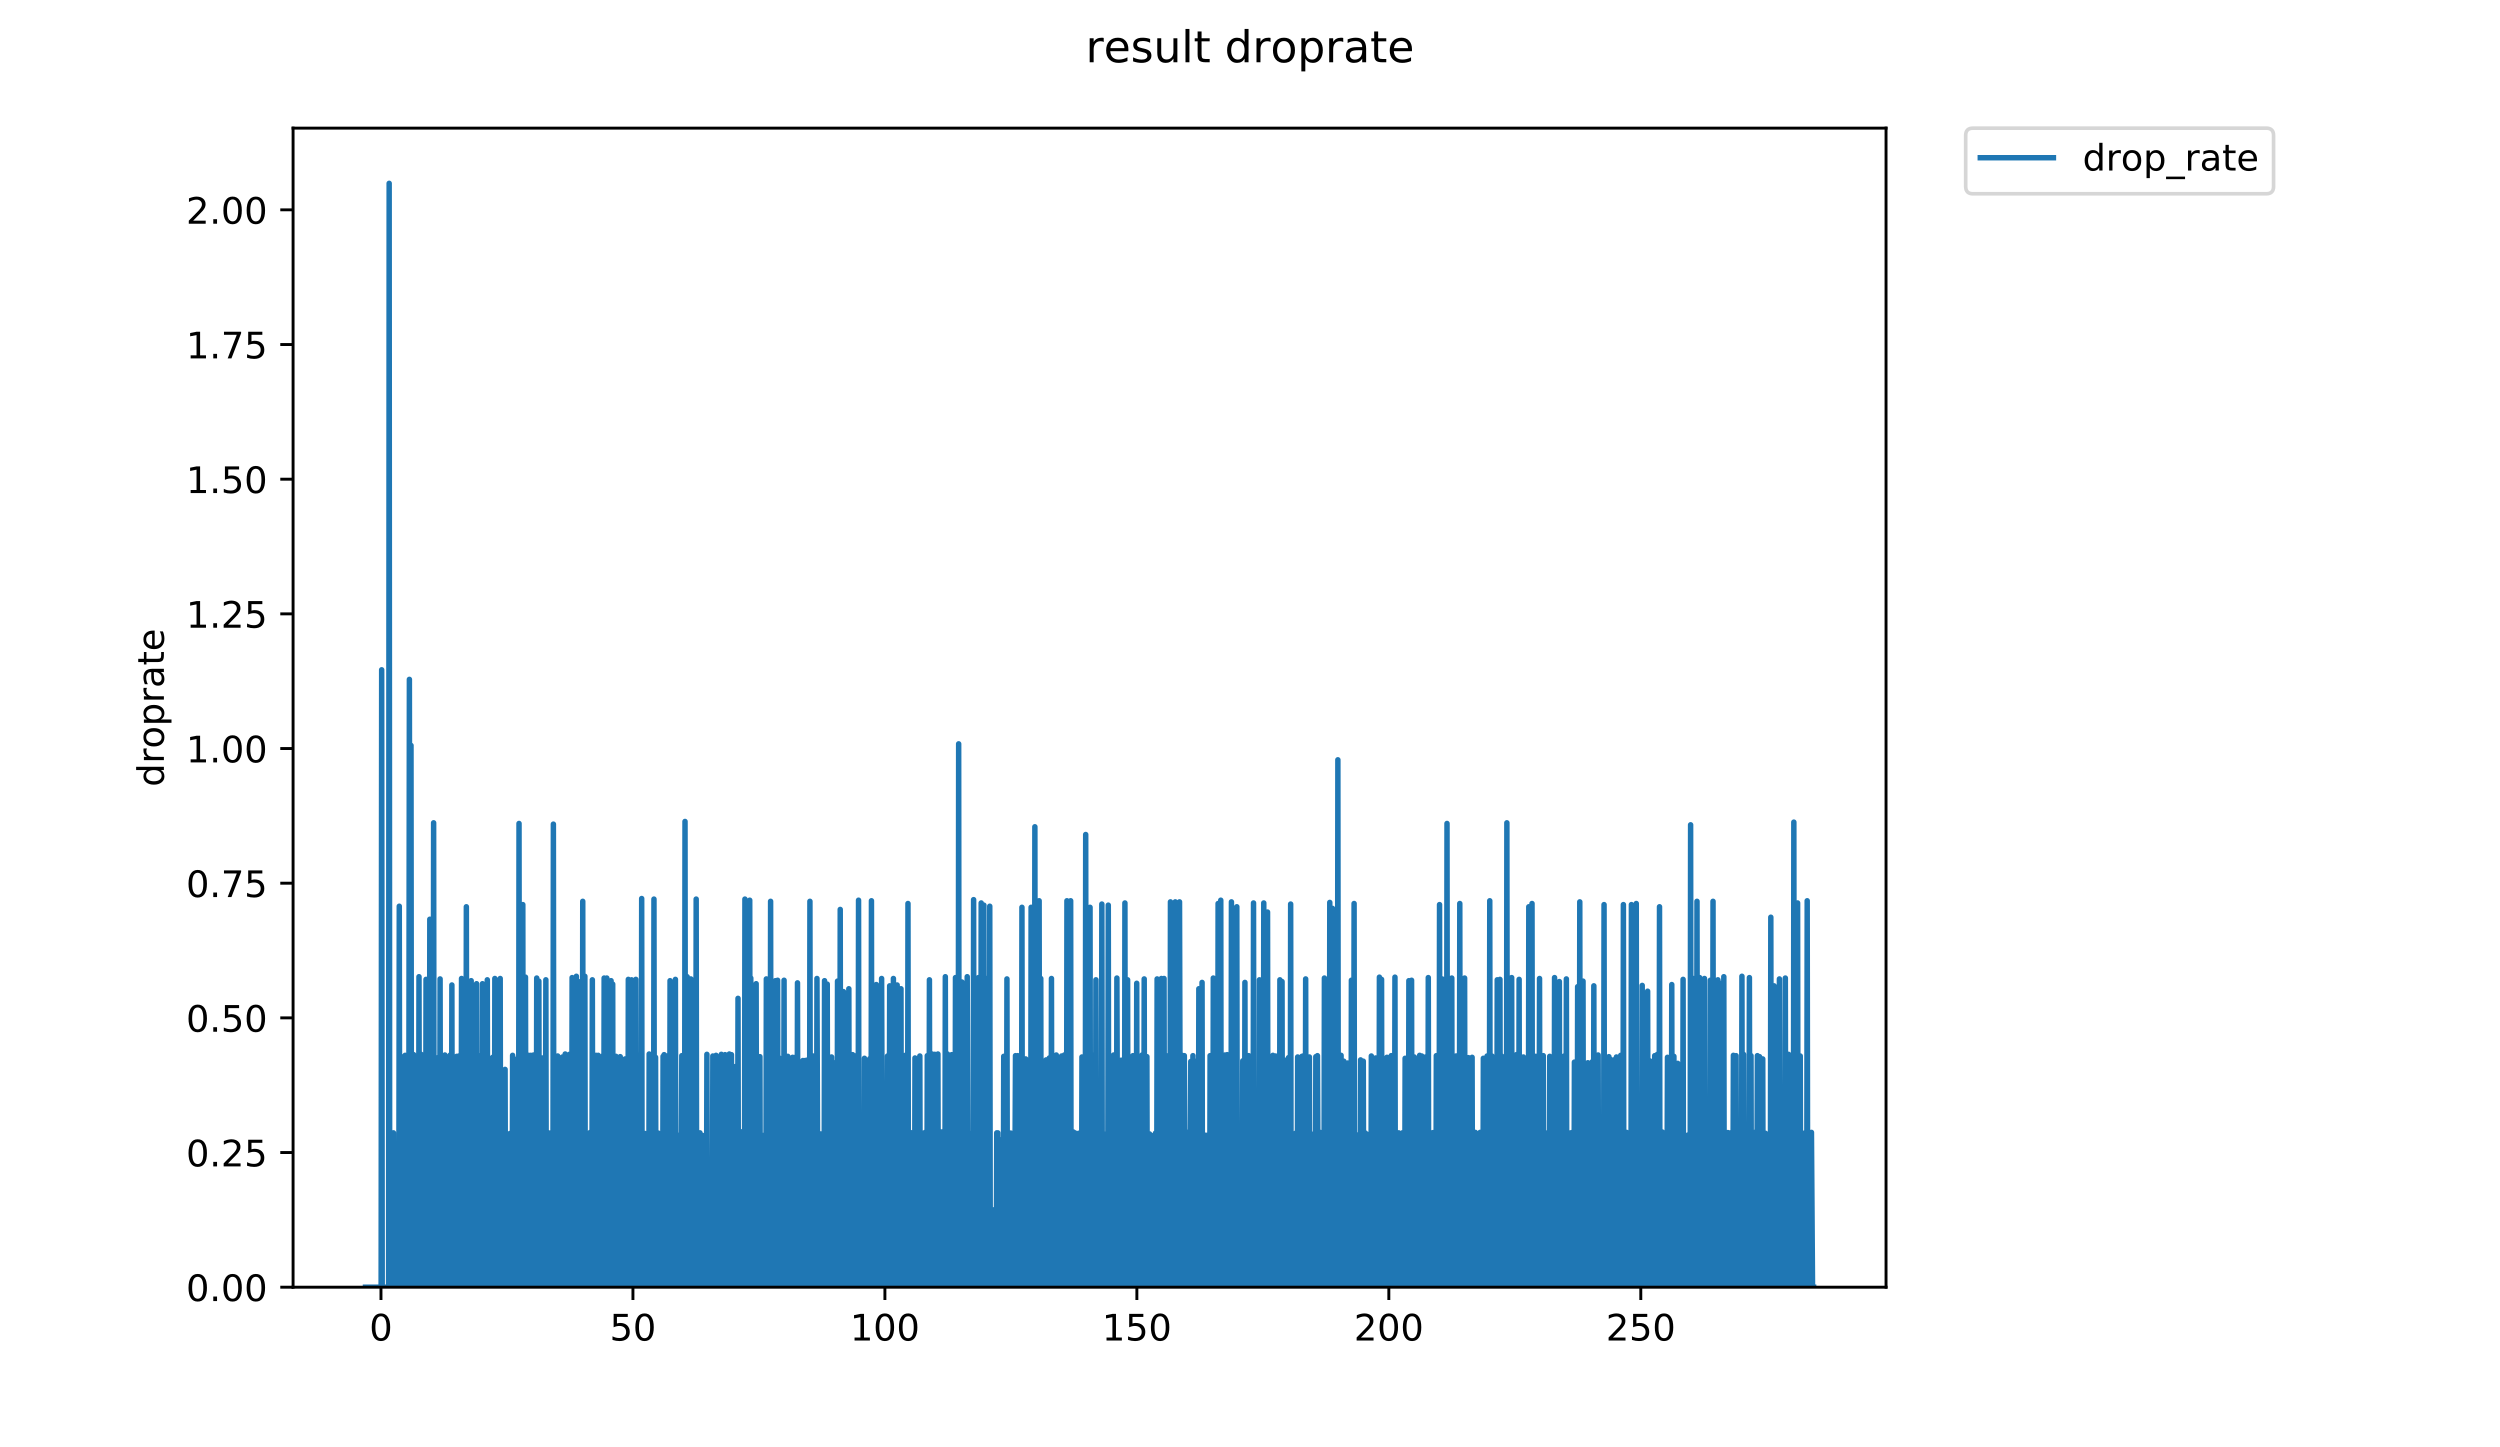 <?xml version="1.0" encoding="utf-8" standalone="no"?>
<!DOCTYPE svg PUBLIC "-//W3C//DTD SVG 1.1//EN"
  "http://www.w3.org/Graphics/SVG/1.1/DTD/svg11.dtd">
<!-- Created with matplotlib (https://matplotlib.org/) -->
<svg height="396pt" version="1.1" viewBox="0 0 684 396" width="684pt" xmlns="http://www.w3.org/2000/svg" xmlns:xlink="http://www.w3.org/1999/xlink">
 <defs>
  <style type="text/css">
*{stroke-linecap:butt;stroke-linejoin:round;}
  </style>
 </defs>
 <g id="figure_1">
  <g id="patch_1">
   <path d="M 0 396 
L 684 396 
L 684 0 
L 0 0 
z
" style="fill:#ffffff;"/>
  </g>
  <g id="axes_1">
   <g id="patch_2">
    <path d="M 80.186 352.174 
L 516.019 352.174 
L 516.019 35.062 
L 80.186 35.062 
z
" style="fill:#ffffff;"/>
   </g>
   <g id="matplotlib.axis_1">
    <g id="xtick_1">
     <g id="line2d_1">
      <defs>
       <path d="M 0 0 
L 0 3.5 
" id="m7e8136fc46" style="stroke:#000000;stroke-width:0.8;"/>
      </defs>
      <g>
       <use style="stroke:#000000;stroke-width:0.8;" x="104.235" xlink:href="#m7e8136fc46" y="352.174"/>
      </g>
     </g>
     <g id="text_1">
      <!-- 0 -->
      <defs>
       <path d="M 31.781 66.406 
Q 24.172 66.406 20.328 58.906 
Q 16.5 51.422 16.5 36.375 
Q 16.5 21.391 20.328 13.891 
Q 24.172 6.391 31.781 6.391 
Q 39.453 6.391 43.281 13.891 
Q 47.125 21.391 47.125 36.375 
Q 47.125 51.422 43.281 58.906 
Q 39.453 66.406 31.781 66.406 
z
M 31.781 74.219 
Q 44.047 74.219 50.516 64.516 
Q 56.984 54.828 56.984 36.375 
Q 56.984 17.969 50.516 8.266 
Q 44.047 -1.422 31.781 -1.422 
Q 19.531 -1.422 13.062 8.266 
Q 6.594 17.969 6.594 36.375 
Q 6.594 54.828 13.062 64.516 
Q 19.531 74.219 31.781 74.219 
z
" id="DejaVuSans-48"/>
      </defs>
      <g transform="translate(101.053 366.773)scale(0.1 -0.1)">
       <use xlink:href="#DejaVuSans-48"/>
      </g>
     </g>
    </g>
    <g id="xtick_2">
     <g id="line2d_2">
      <g>
       <use style="stroke:#000000;stroke-width:0.8;" x="173.172" xlink:href="#m7e8136fc46" y="352.174"/>
      </g>
     </g>
     <g id="text_2">
      <!-- 50 -->
      <defs>
       <path d="M 10.797 72.906 
L 49.516 72.906 
L 49.516 64.594 
L 19.828 64.594 
L 19.828 46.734 
Q 21.969 47.469 24.109 47.828 
Q 26.266 48.188 28.422 48.188 
Q 40.625 48.188 47.75 41.5 
Q 54.891 34.812 54.891 23.391 
Q 54.891 11.625 47.562 5.094 
Q 40.234 -1.422 26.906 -1.422 
Q 22.312 -1.422 17.547 -0.641 
Q 12.797 0.141 7.719 1.703 
L 7.719 11.625 
Q 12.109 9.234 16.797 8.062 
Q 21.484 6.891 26.703 6.891 
Q 35.156 6.891 40.078 11.328 
Q 45.016 15.766 45.016 23.391 
Q 45.016 31 40.078 35.438 
Q 35.156 39.891 26.703 39.891 
Q 22.75 39.891 18.812 39.016 
Q 14.891 38.141 10.797 36.281 
z
" id="DejaVuSans-53"/>
      </defs>
      <g transform="translate(166.809 366.773)scale(0.1 -0.1)">
       <use xlink:href="#DejaVuSans-53"/>
       <use x="63.623" xlink:href="#DejaVuSans-48"/>
      </g>
     </g>
    </g>
    <g id="xtick_3">
     <g id="line2d_3">
      <g>
       <use style="stroke:#000000;stroke-width:0.8;" x="242.109" xlink:href="#m7e8136fc46" y="352.174"/>
      </g>
     </g>
     <g id="text_3">
      <!-- 100 -->
      <defs>
       <path d="M 12.406 8.297 
L 28.516 8.297 
L 28.516 63.922 
L 10.984 60.406 
L 10.984 69.391 
L 28.422 72.906 
L 38.281 72.906 
L 38.281 8.297 
L 54.391 8.297 
L 54.391 0 
L 12.406 0 
z
" id="DejaVuSans-49"/>
      </defs>
      <g transform="translate(232.565 366.773)scale(0.1 -0.1)">
       <use xlink:href="#DejaVuSans-49"/>
       <use x="63.623" xlink:href="#DejaVuSans-48"/>
       <use x="127.246" xlink:href="#DejaVuSans-48"/>
      </g>
     </g>
    </g>
    <g id="xtick_4">
     <g id="line2d_4">
      <g>
       <use style="stroke:#000000;stroke-width:0.8;" x="311.047" xlink:href="#m7e8136fc46" y="352.174"/>
      </g>
     </g>
     <g id="text_4">
      <!-- 150 -->
      <g transform="translate(301.503 366.773)scale(0.1 -0.1)">
       <use xlink:href="#DejaVuSans-49"/>
       <use x="63.623" xlink:href="#DejaVuSans-53"/>
       <use x="127.246" xlink:href="#DejaVuSans-48"/>
      </g>
     </g>
    </g>
    <g id="xtick_5">
     <g id="line2d_5">
      <g>
       <use style="stroke:#000000;stroke-width:0.8;" x="379.984" xlink:href="#m7e8136fc46" y="352.174"/>
      </g>
     </g>
     <g id="text_5">
      <!-- 200 -->
      <defs>
       <path d="M 19.188 8.297 
L 53.609 8.297 
L 53.609 0 
L 7.328 0 
L 7.328 8.297 
Q 12.938 14.109 22.625 23.891 
Q 32.328 33.688 34.812 36.531 
Q 39.547 41.844 41.422 45.531 
Q 43.312 49.219 43.312 52.781 
Q 43.312 58.594 39.234 62.25 
Q 35.156 65.922 28.609 65.922 
Q 23.969 65.922 18.812 64.312 
Q 13.672 62.703 7.812 59.422 
L 7.812 69.391 
Q 13.766 71.781 18.938 73 
Q 24.125 74.219 28.422 74.219 
Q 39.75 74.219 46.484 68.547 
Q 53.219 62.891 53.219 53.422 
Q 53.219 48.922 51.531 44.891 
Q 49.859 40.875 45.406 35.406 
Q 44.188 33.984 37.641 27.219 
Q 31.109 20.453 19.188 8.297 
z
" id="DejaVuSans-50"/>
      </defs>
      <g transform="translate(370.44 366.773)scale(0.1 -0.1)">
       <use xlink:href="#DejaVuSans-50"/>
       <use x="63.623" xlink:href="#DejaVuSans-48"/>
       <use x="127.246" xlink:href="#DejaVuSans-48"/>
      </g>
     </g>
    </g>
    <g id="xtick_6">
     <g id="line2d_6">
      <g>
       <use style="stroke:#000000;stroke-width:0.8;" x="448.921" xlink:href="#m7e8136fc46" y="352.174"/>
      </g>
     </g>
     <g id="text_6">
      <!-- 250 -->
      <g transform="translate(439.377 366.773)scale(0.1 -0.1)">
       <use xlink:href="#DejaVuSans-50"/>
       <use x="63.623" xlink:href="#DejaVuSans-53"/>
       <use x="127.246" xlink:href="#DejaVuSans-48"/>
      </g>
     </g>
    </g>
   </g>
   <g id="matplotlib.axis_2">
    <g id="ytick_1">
     <g id="line2d_7">
      <defs>
       <path d="M 0 0 
L -3.5 0 
" id="md1beb5389e" style="stroke:#000000;stroke-width:0.8;"/>
      </defs>
      <g>
       <use style="stroke:#000000;stroke-width:0.8;" x="80.186" xlink:href="#md1beb5389e" y="352.174"/>
      </g>
     </g>
     <g id="text_7">
      <!-- 0.00 -->
      <defs>
       <path d="M 10.688 12.406 
L 21 12.406 
L 21 0 
L 10.688 0 
z
" id="DejaVuSans-46"/>
      </defs>
      <g transform="translate(50.92 355.973)scale(0.1 -0.1)">
       <use xlink:href="#DejaVuSans-48"/>
       <use x="63.623" xlink:href="#DejaVuSans-46"/>
       <use x="95.41" xlink:href="#DejaVuSans-48"/>
       <use x="159.033" xlink:href="#DejaVuSans-48"/>
      </g>
     </g>
    </g>
    <g id="ytick_2">
     <g id="line2d_8">
      <g>
       <use style="stroke:#000000;stroke-width:0.8;" x="80.186" xlink:href="#md1beb5389e" y="315.329"/>
      </g>
     </g>
     <g id="text_8">
      <!-- 0.25 -->
      <g transform="translate(50.92 319.128)scale(0.1 -0.1)">
       <use xlink:href="#DejaVuSans-48"/>
       <use x="63.623" xlink:href="#DejaVuSans-46"/>
       <use x="95.41" xlink:href="#DejaVuSans-50"/>
       <use x="159.033" xlink:href="#DejaVuSans-53"/>
      </g>
     </g>
    </g>
    <g id="ytick_3">
     <g id="line2d_9">
      <g>
       <use style="stroke:#000000;stroke-width:0.8;" x="80.186" xlink:href="#md1beb5389e" y="278.483"/>
      </g>
     </g>
     <g id="text_9">
      <!-- 0.50 -->
      <g transform="translate(50.92 282.283)scale(0.1 -0.1)">
       <use xlink:href="#DejaVuSans-48"/>
       <use x="63.623" xlink:href="#DejaVuSans-46"/>
       <use x="95.41" xlink:href="#DejaVuSans-53"/>
       <use x="159.033" xlink:href="#DejaVuSans-48"/>
      </g>
     </g>
    </g>
    <g id="ytick_4">
     <g id="line2d_10">
      <g>
       <use style="stroke:#000000;stroke-width:0.8;" x="80.186" xlink:href="#md1beb5389e" y="241.638"/>
      </g>
     </g>
     <g id="text_10">
      <!-- 0.75 -->
      <defs>
       <path d="M 8.203 72.906 
L 55.078 72.906 
L 55.078 68.703 
L 28.609 0 
L 18.312 0 
L 43.219 64.594 
L 8.203 64.594 
z
" id="DejaVuSans-55"/>
      </defs>
      <g transform="translate(50.92 245.437)scale(0.1 -0.1)">
       <use xlink:href="#DejaVuSans-48"/>
       <use x="63.623" xlink:href="#DejaVuSans-46"/>
       <use x="95.41" xlink:href="#DejaVuSans-55"/>
       <use x="159.033" xlink:href="#DejaVuSans-53"/>
      </g>
     </g>
    </g>
    <g id="ytick_5">
     <g id="line2d_11">
      <g>
       <use style="stroke:#000000;stroke-width:0.8;" x="80.186" xlink:href="#md1beb5389e" y="204.793"/>
      </g>
     </g>
     <g id="text_11">
      <!-- 1.00 -->
      <g transform="translate(50.92 208.592)scale(0.1 -0.1)">
       <use xlink:href="#DejaVuSans-49"/>
       <use x="63.623" xlink:href="#DejaVuSans-46"/>
       <use x="95.41" xlink:href="#DejaVuSans-48"/>
       <use x="159.033" xlink:href="#DejaVuSans-48"/>
      </g>
     </g>
    </g>
    <g id="ytick_6">
     <g id="line2d_12">
      <g>
       <use style="stroke:#000000;stroke-width:0.8;" x="80.186" xlink:href="#md1beb5389e" y="167.947"/>
      </g>
     </g>
     <g id="text_12">
      <!-- 1.25 -->
      <g transform="translate(50.92 171.747)scale(0.1 -0.1)">
       <use xlink:href="#DejaVuSans-49"/>
       <use x="63.623" xlink:href="#DejaVuSans-46"/>
       <use x="95.41" xlink:href="#DejaVuSans-50"/>
       <use x="159.033" xlink:href="#DejaVuSans-53"/>
      </g>
     </g>
    </g>
    <g id="ytick_7">
     <g id="line2d_13">
      <g>
       <use style="stroke:#000000;stroke-width:0.8;" x="80.186" xlink:href="#md1beb5389e" y="131.102"/>
      </g>
     </g>
     <g id="text_13">
      <!-- 1.50 -->
      <g transform="translate(50.92 134.901)scale(0.1 -0.1)">
       <use xlink:href="#DejaVuSans-49"/>
       <use x="63.623" xlink:href="#DejaVuSans-46"/>
       <use x="95.41" xlink:href="#DejaVuSans-53"/>
       <use x="159.033" xlink:href="#DejaVuSans-48"/>
      </g>
     </g>
    </g>
    <g id="ytick_8">
     <g id="line2d_14">
      <g>
       <use style="stroke:#000000;stroke-width:0.8;" x="80.186" xlink:href="#md1beb5389e" y="94.257"/>
      </g>
     </g>
     <g id="text_14">
      <!-- 1.75 -->
      <g transform="translate(50.92 98.056)scale(0.1 -0.1)">
       <use xlink:href="#DejaVuSans-49"/>
       <use x="63.623" xlink:href="#DejaVuSans-46"/>
       <use x="95.41" xlink:href="#DejaVuSans-55"/>
       <use x="159.033" xlink:href="#DejaVuSans-53"/>
      </g>
     </g>
    </g>
    <g id="ytick_9">
     <g id="line2d_15">
      <g>
       <use style="stroke:#000000;stroke-width:0.8;" x="80.186" xlink:href="#md1beb5389e" y="57.411"/>
      </g>
     </g>
     <g id="text_15">
      <!-- 2.00 -->
      <g transform="translate(50.92 61.211)scale(0.1 -0.1)">
       <use xlink:href="#DejaVuSans-50"/>
       <use x="63.623" xlink:href="#DejaVuSans-46"/>
       <use x="95.41" xlink:href="#DejaVuSans-48"/>
       <use x="159.033" xlink:href="#DejaVuSans-48"/>
      </g>
     </g>
    </g>
    <g id="text_16">
     <!-- droprate -->
     <defs>
      <path d="M 45.406 46.391 
L 45.406 75.984 
L 54.391 75.984 
L 54.391 0 
L 45.406 0 
L 45.406 8.203 
Q 42.578 3.328 38.25 0.953 
Q 33.938 -1.422 27.875 -1.422 
Q 17.969 -1.422 11.734 6.484 
Q 5.516 14.406 5.516 27.297 
Q 5.516 40.188 11.734 48.094 
Q 17.969 56 27.875 56 
Q 33.938 56 38.25 53.625 
Q 42.578 51.266 45.406 46.391 
z
M 14.797 27.297 
Q 14.797 17.391 18.875 11.75 
Q 22.953 6.109 30.078 6.109 
Q 37.203 6.109 41.297 11.75 
Q 45.406 17.391 45.406 27.297 
Q 45.406 37.203 41.297 42.844 
Q 37.203 48.484 30.078 48.484 
Q 22.953 48.484 18.875 42.844 
Q 14.797 37.203 14.797 27.297 
z
" id="DejaVuSans-100"/>
      <path d="M 41.109 46.297 
Q 39.594 47.172 37.812 47.578 
Q 36.031 48 33.891 48 
Q 26.266 48 22.188 43.047 
Q 18.109 38.094 18.109 28.812 
L 18.109 0 
L 9.078 0 
L 9.078 54.688 
L 18.109 54.688 
L 18.109 46.188 
Q 20.953 51.172 25.484 53.578 
Q 30.031 56 36.531 56 
Q 37.453 56 38.578 55.875 
Q 39.703 55.766 41.062 55.516 
z
" id="DejaVuSans-114"/>
      <path d="M 30.609 48.391 
Q 23.391 48.391 19.188 42.75 
Q 14.984 37.109 14.984 27.297 
Q 14.984 17.484 19.156 11.844 
Q 23.344 6.203 30.609 6.203 
Q 37.797 6.203 41.984 11.859 
Q 46.188 17.531 46.188 27.297 
Q 46.188 37.016 41.984 42.703 
Q 37.797 48.391 30.609 48.391 
z
M 30.609 56 
Q 42.328 56 49.016 48.375 
Q 55.719 40.766 55.719 27.297 
Q 55.719 13.875 49.016 6.219 
Q 42.328 -1.422 30.609 -1.422 
Q 18.844 -1.422 12.172 6.219 
Q 5.516 13.875 5.516 27.297 
Q 5.516 40.766 12.172 48.375 
Q 18.844 56 30.609 56 
z
" id="DejaVuSans-111"/>
      <path d="M 18.109 8.203 
L 18.109 -20.797 
L 9.078 -20.797 
L 9.078 54.688 
L 18.109 54.688 
L 18.109 46.391 
Q 20.953 51.266 25.266 53.625 
Q 29.594 56 35.594 56 
Q 45.562 56 51.781 48.094 
Q 58.016 40.188 58.016 27.297 
Q 58.016 14.406 51.781 6.484 
Q 45.562 -1.422 35.594 -1.422 
Q 29.594 -1.422 25.266 0.953 
Q 20.953 3.328 18.109 8.203 
z
M 48.688 27.297 
Q 48.688 37.203 44.609 42.844 
Q 40.531 48.484 33.406 48.484 
Q 26.266 48.484 22.188 42.844 
Q 18.109 37.203 18.109 27.297 
Q 18.109 17.391 22.188 11.75 
Q 26.266 6.109 33.406 6.109 
Q 40.531 6.109 44.609 11.75 
Q 48.688 17.391 48.688 27.297 
z
" id="DejaVuSans-112"/>
      <path d="M 34.281 27.484 
Q 23.391 27.484 19.188 25 
Q 14.984 22.516 14.984 16.5 
Q 14.984 11.719 18.141 8.906 
Q 21.297 6.109 26.703 6.109 
Q 34.188 6.109 38.703 11.406 
Q 43.219 16.703 43.219 25.484 
L 43.219 27.484 
z
M 52.203 31.203 
L 52.203 0 
L 43.219 0 
L 43.219 8.297 
Q 40.141 3.328 35.547 0.953 
Q 30.953 -1.422 24.312 -1.422 
Q 15.922 -1.422 10.953 3.297 
Q 6 8.016 6 15.922 
Q 6 25.141 12.172 29.828 
Q 18.359 34.516 30.609 34.516 
L 43.219 34.516 
L 43.219 35.406 
Q 43.219 41.609 39.141 45 
Q 35.062 48.391 27.688 48.391 
Q 23 48.391 18.547 47.266 
Q 14.109 46.141 10.016 43.891 
L 10.016 52.203 
Q 14.938 54.109 19.578 55.047 
Q 24.219 56 28.609 56 
Q 40.484 56 46.344 49.844 
Q 52.203 43.703 52.203 31.203 
z
" id="DejaVuSans-97"/>
      <path d="M 18.312 70.219 
L 18.312 54.688 
L 36.812 54.688 
L 36.812 47.703 
L 18.312 47.703 
L 18.312 18.016 
Q 18.312 11.328 20.141 9.422 
Q 21.969 7.516 27.594 7.516 
L 36.812 7.516 
L 36.812 0 
L 27.594 0 
Q 17.188 0 13.234 3.875 
Q 9.281 7.766 9.281 18.016 
L 9.281 47.703 
L 2.688 47.703 
L 2.688 54.688 
L 9.281 54.688 
L 9.281 70.219 
z
" id="DejaVuSans-116"/>
      <path d="M 56.203 29.594 
L 56.203 25.203 
L 14.891 25.203 
Q 15.484 15.922 20.484 11.062 
Q 25.484 6.203 34.422 6.203 
Q 39.594 6.203 44.453 7.469 
Q 49.312 8.734 54.109 11.281 
L 54.109 2.781 
Q 49.266 0.734 44.188 -0.344 
Q 39.109 -1.422 33.891 -1.422 
Q 20.797 -1.422 13.156 6.188 
Q 5.516 13.812 5.516 26.812 
Q 5.516 40.234 12.766 48.109 
Q 20.016 56 32.328 56 
Q 43.359 56 49.781 48.891 
Q 56.203 41.797 56.203 29.594 
z
M 47.219 32.234 
Q 47.125 39.594 43.094 43.984 
Q 39.062 48.391 32.422 48.391 
Q 24.906 48.391 20.391 44.141 
Q 15.875 39.891 15.188 32.172 
z
" id="DejaVuSans-101"/>
     </defs>
     <g transform="translate(44.841 215.236)rotate(-90)scale(0.1 -0.1)">
      <use xlink:href="#DejaVuSans-100"/>
      <use x="63.477" xlink:href="#DejaVuSans-114"/>
      <use x="104.559" xlink:href="#DejaVuSans-111"/>
      <use x="165.74" xlink:href="#DejaVuSans-112"/>
      <use x="229.217" xlink:href="#DejaVuSans-114"/>
      <use x="270.33" xlink:href="#DejaVuSans-97"/>
      <use x="331.609" xlink:href="#DejaVuSans-116"/>
      <use x="370.818" xlink:href="#DejaVuSans-101"/>
     </g>
    </g>
   </g>
   <g id="line2d_16">
    <path clip-path="url(#p24be4cb210)" d="M 99.997 352.174 
L 104.279 352.174 
L 104.424 183.256 
L 104.571 352.174 
L 106.323 352.174 
L 106.476 50.163 
L 106.622 352.174 
L 107.497 352.174 
L 107.643 309.945 
L 107.789 352.174 
L 109.096 352.174 
L 109.242 247.944 
L 109.391 352.174 
L 109.537 288.92 
L 109.682 352.174 
L 109.972 352.174 
L 110.116 330.938 
L 110.262 352.174 
L 110.697 352.174 
L 110.843 288.739 
L 110.99 352.174 
L 111.57 352.174 
L 111.861 309.823 
L 112.008 185.876 
L 112.154 331.12 
L 112.302 352.174 
L 112.448 203.946 
L 112.592 352.174 
L 113.028 352.174 
L 113.173 288.556 
L 113.318 352.174 
L 113.766 352.174 
L 114.057 309.945 
L 114.202 309.64 
L 114.347 352.174 
L 114.491 352.174 
L 114.636 267.228 
L 114.782 352.174 
L 115.074 352.174 
L 115.219 288.465 
L 115.364 352.174 
L 115.817 352.174 
L 115.969 291.105 
L 116.119 352.174 
L 116.419 352.174 
L 116.565 267.956 
L 116.711 352.174 
L 117.149 352.174 
L 117.295 331.09 
L 117.443 352.174 
L 117.596 251.504 
L 117.747 352.174 
L 118.195 352.174 
L 118.343 310.949 
L 118.493 352.174 
L 118.639 225.121 
L 118.784 352.174 
L 119.223 352.174 
L 119.376 311.685 
L 119.527 352.174 
L 119.675 352.174 
L 119.822 289.37 
L 119.967 352.174 
L 120.265 352.174 
L 120.411 267.836 
L 120.564 352.174 
L 121.144 352.174 
L 121.289 309.701 
L 121.433 352.174 
L 121.578 352.174 
L 121.724 288.648 
L 121.869 352.174 
L 122.163 352.174 
L 122.309 310.125 
L 122.454 309.945 
L 122.6 352.174 
L 122.748 352.174 
L 122.897 311.064 
L 123.043 352.174 
L 123.189 288.648 
L 123.338 352.174 
L 123.484 352.174 
L 123.633 269.492 
L 123.786 352.174 
L 124.225 352.174 
L 124.372 331.18 
L 124.519 289.191 
L 124.665 352.174 
L 124.811 352.174 
L 124.957 289.011 
L 125.102 352.174 
L 125.248 309.945 
L 125.394 352.174 
L 125.54 288.92 
L 125.686 352.174 
L 125.835 352.174 
L 125.983 310.775 
L 126.13 352.174 
L 126.275 267.715 
L 126.421 352.174 
L 126.713 352.174 
L 126.859 288.83 
L 127.004 352.174 
L 127.155 290.594 
L 127.3 352.174 
L 127.446 352.174 
L 127.594 248.091 
L 127.741 352.174 
L 128.327 352.174 
L 128.476 331.475 
L 128.624 352.174 
L 128.77 352.174 
L 128.916 268.316 
L 129.062 352.174 
L 129.506 352.174 
L 129.652 289.459 
L 129.799 352.174 
L 129.946 352.174 
L 130.094 331.416 
L 130.242 352.174 
L 130.389 269.142 
L 130.538 352.174 
L 130.831 352.174 
L 130.976 288.83 
L 131.122 352.174 
L 131.271 352.174 
L 131.417 310.065 
L 131.563 352.174 
L 131.858 352.174 
L 132.006 269.142 
L 132.153 352.174 
L 132.446 352.174 
L 132.594 289.9 
L 132.741 352.174 
L 132.887 352.174 
L 133.035 310.6 
L 133.181 331.029 
L 133.327 268.076 
L 133.473 352.174 
L 133.768 352.174 
L 133.916 289.636 
L 134.064 331.387 
L 134.212 310.775 
L 134.362 352.174 
L 134.655 352.174 
L 134.802 289.28 
L 134.948 310.065 
L 135.094 352.174 
L 135.241 352.174 
L 135.386 267.715 
L 135.533 352.174 
L 135.681 310.775 
L 135.828 352.174 
L 135.975 352.174 
L 136.121 289.101 
L 136.269 352.174 
L 136.71 352.174 
L 136.856 267.715 
L 137.002 352.174 
L 137.299 352.174 
L 137.448 310.717 
L 137.594 310.304 
L 137.74 352.174 
L 138.034 352.174 
L 138.19 292.586 
L 138.336 352.174 
L 138.483 352.174 
L 138.631 310.775 
L 138.78 352.174 
L 138.928 352.174 
L 139.073 330.968 
L 139.222 352.174 
L 139.517 310.125 
L 139.663 352.174 
L 139.81 331.239 
L 139.957 352.174 
L 140.102 352.174 
L 140.248 288.739 
L 140.397 352.174 
L 140.544 352.174 
L 140.69 331.12 
L 140.836 331.12 
L 140.982 352.174 
L 141.129 352.174 
L 141.277 289.812 
L 141.423 352.174 
L 141.86 352.174 
L 142.005 225.304 
L 142.151 352.174 
L 142.452 352.174 
L 142.602 331.676 
L 142.748 352.174 
L 142.893 352.174 
L 143.04 247.5 
L 143.186 352.174 
L 143.624 352.174 
L 143.769 267.35 
L 143.917 352.174 
L 144.502 352.174 
L 144.647 288.739 
L 144.794 352.174 
L 145.088 352.174 
L 145.234 288.739 
L 145.385 352.174 
L 145.677 352.174 
L 145.823 331.059 
L 145.968 288.648 
L 146.117 352.174 
L 146.262 309.884 
L 146.554 352.174 
L 146.7 352.174 
L 146.846 267.594 
L 146.991 352.174 
L 147.285 352.174 
L 147.432 268.435 
L 147.578 352.174 
L 148.17 352.174 
L 148.318 289.459 
L 148.465 352.174 
L 148.614 290.162 
L 148.762 352.174 
L 148.91 352.174 
L 149.055 331.059 
L 149.201 330.999 
L 149.347 268.076 
L 149.493 352.174 
L 149.784 352.174 
L 149.93 309.884 
L 150.078 352.174 
L 150.226 310.6 
L 150.373 352.174 
L 150.669 352.174 
L 150.815 309.945 
L 150.964 352.174 
L 151.258 352.174 
L 151.404 225.485 
L 151.552 352.174 
L 151.996 352.174 
L 152.144 310.6 
L 152.292 352.174 
L 152.441 352.174 
L 152.587 288.92 
L 152.735 352.174 
L 153.173 352.174 
L 153.322 310.775 
L 153.468 352.174 
L 153.759 352.174 
L 153.906 289.191 
L 154.051 352.174 
L 154.493 352.174 
L 154.637 288.373 
L 154.782 352.174 
L 154.927 352.174 
L 155.073 309.884 
L 155.219 352.174 
L 155.515 352.174 
L 155.66 330.999 
L 155.804 288.465 
L 155.949 352.174 
L 156.384 352.174 
L 156.529 267.472 
L 156.677 352.174 
L 157.111 352.174 
L 157.401 310.005 
L 157.546 352.174 
L 157.691 267.106 
L 157.838 352.174 
L 158.417 352.174 
L 158.562 330.907 
L 158.707 352.174 
L 158.854 268.554 
L 158.999 352.174 
L 159.294 352.174 
L 159.439 246.6 
L 159.584 352.174 
L 159.873 352.174 
L 160.018 267.106 
L 160.162 352.174 
L 160.453 352.174 
L 160.6 331.358 
L 160.746 352.174 
L 160.894 310.482 
L 161.04 352.174 
L 161.333 352.174 
L 161.478 309.823 
L 161.624 309.884 
L 161.77 352.174 
L 161.918 352.174 
L 162.064 268.076 
L 162.21 352.174 
L 162.647 352.174 
L 162.792 330.999 
L 162.938 352.174 
L 163.083 288.739 
L 163.232 352.174 
L 163.527 352.174 
L 163.672 288.739 
L 163.82 352.174 
L 163.966 310.125 
L 164.112 352.174 
L 164.257 352.174 
L 164.403 309.884 
L 164.701 352.174 
L 164.856 352.174 
L 165.002 288.83 
L 165.147 352.174 
L 165.293 267.594 
L 165.44 352.174 
L 165.876 352.174 
L 166.022 267.594 
L 166.167 352.174 
L 166.46 352.174 
L 166.606 310.245 
L 166.752 352.174 
L 167.043 352.174 
L 167.19 268.316 
L 167.338 352.174 
L 167.486 352.174 
L 167.634 269.259 
L 167.78 352.174 
L 168.37 352.174 
L 168.516 289.011 
L 168.663 352.174 
L 168.959 352.174 
L 169.108 310.833 
L 169.254 352.174 
L 169.548 352.174 
L 169.695 289.101 
L 169.842 352.174 
L 170.139 352.174 
L 170.435 289.9 
L 170.583 352.174 
L 170.879 352.174 
L 171.027 289.724 
L 171.173 352.174 
L 171.32 352.174 
L 171.469 289.812 
L 171.616 352.174 
L 171.762 352.174 
L 171.908 267.956 
L 172.053 352.174 
L 172.496 352.174 
L 172.646 331.648 
L 172.792 268.076 
L 172.938 352.174 
L 173.231 352.174 
L 173.377 330.968 
L 173.525 331.387 
L 173.67 352.174 
L 173.818 352.174 
L 173.964 267.956 
L 174.109 352.174 
L 174.403 352.174 
L 174.55 310.423 
L 174.695 352.174 
L 174.84 352.174 
L 174.985 288.648 
L 175.13 352.174 
L 175.42 352.174 
L 175.564 245.838 
L 175.71 352.174 
L 176.146 352.174 
L 176.438 310.125 
L 176.589 352.174 
L 176.88 352.174 
L 177.028 310.541 
L 177.175 352.174 
L 177.466 352.174 
L 177.611 288.373 
L 177.757 352.174 
L 178.193 352.174 
L 178.339 289.191 
L 178.487 352.174 
L 178.779 352.174 
L 178.924 245.992 
L 179.069 352.174 
L 179.215 352.174 
L 179.361 289.28 
L 179.507 352.174 
L 179.947 352.174 
L 180.093 310.005 
L 180.24 310.304 
L 180.388 352.174 
L 180.681 352.174 
L 180.828 310.245 
L 180.975 352.174 
L 181.27 352.174 
L 181.416 289.011 
L 181.561 352.174 
L 181.706 288.556 
L 181.853 352.174 
L 182.294 352.174 
L 182.439 288.92 
L 182.588 352.174 
L 182.739 352.174 
L 182.889 331.648 
L 183.034 352.174 
L 183.182 352.174 
L 183.328 268.316 
L 183.475 352.174 
L 183.915 352.174 
L 184.062 310.185 
L 184.209 331.328 
L 184.354 330.999 
L 184.499 352.174 
L 184.644 352.174 
L 184.79 267.956 
L 184.936 352.174 
L 185.227 352.174 
L 185.374 331.21 
L 185.519 352.174 
L 185.815 310.6 
L 185.961 352.174 
L 186.252 352.174 
L 186.543 288.83 
L 186.689 352.174 
L 186.838 352.174 
L 186.984 310.304 
L 187.129 352.174 
L 187.274 352.174 
L 187.419 224.755 
L 187.564 352.174 
L 187.853 352.174 
L 187.998 267.228 
L 188.144 352.174 
L 188.579 352.174 
L 188.724 288.465 
L 188.87 352.174 
L 189.016 267.836 
L 189.307 352.174 
L 189.749 352.174 
L 189.895 310.065 
L 190.04 352.174 
L 190.33 352.174 
L 190.475 245.992 
L 190.62 352.174 
L 190.913 352.174 
L 191.063 311.064 
L 191.212 352.174 
L 191.359 352.174 
L 191.505 309.945 
L 191.798 352.174 
L 191.943 352.174 
L 192.238 310.658 
L 192.387 352.174 
L 192.679 352.174 
L 192.824 331.059 
L 192.969 352.174 
L 193.114 330.938 
L 193.259 352.174 
L 193.404 288.465 
L 193.549 352.174 
L 193.998 352.174 
L 194.147 331.59 
L 194.297 331.59 
L 194.446 352.174 
L 194.596 352.174 
L 194.741 331.12 
L 194.887 352.174 
L 195.033 288.92 
L 195.179 352.174 
L 195.614 352.174 
L 195.905 288.739 
L 196.049 352.174 
L 196.631 352.174 
L 196.775 309.64 
L 197.065 352.174 
L 197.21 352.174 
L 197.355 288.465 
L 197.5 352.174 
L 197.645 352.174 
L 197.794 310.891 
L 197.942 352.174 
L 198.089 331.269 
L 198.235 352.174 
L 198.38 288.556 
L 198.525 352.174 
L 198.814 352.174 
L 198.959 309.701 
L 199.104 352.174 
L 199.396 352.174 
L 199.54 288.373 
L 199.685 352.174 
L 199.976 352.174 
L 200.121 288.556 
L 200.266 352.174 
L 200.557 352.174 
L 200.703 310.185 
L 200.848 352.174 
L 201.153 352.174 
L 201.306 291.772 
L 201.458 352.174 
L 201.764 352.174 
L 201.92 273.149 
L 202.066 352.174 
L 202.356 352.174 
L 202.5 309.701 
L 202.646 309.64 
L 202.791 352.174 
L 203.08 352.174 
L 203.373 310.245 
L 203.519 352.174 
L 203.664 352.174 
L 203.809 245.992 
L 203.954 352.174 
L 204.394 352.174 
L 204.54 310.125 
L 204.688 352.174 
L 204.978 352.174 
L 205.124 246.297 
L 205.269 352.174 
L 205.415 267.594 
L 205.561 352.174 
L 206.15 352.174 
L 206.296 309.884 
L 206.442 352.174 
L 206.735 352.174 
L 206.883 269.142 
L 207.029 352.174 
L 207.324 352.174 
L 207.47 310.125 
L 207.616 352.174 
L 207.764 352.174 
L 207.91 289.101 
L 208.056 352.174 
L 208.644 352.174 
L 208.792 310.658 
L 208.937 352.174 
L 209.083 352.174 
L 209.233 311.006 
L 209.379 352.174 
L 209.525 352.174 
L 209.671 267.836 
L 209.816 352.174 
L 210.253 352.174 
L 210.398 309.762 
L 210.544 309.945 
L 210.69 352.174 
L 210.835 246.6 
L 210.984 352.174 
L 211.426 352.174 
L 211.722 310.065 
L 211.87 352.174 
L 212.016 352.174 
L 212.163 268.316 
L 212.309 352.174 
L 212.608 352.174 
L 212.753 268.196 
L 212.899 352.174 
L 213.049 352.174 
L 213.196 289.459 
L 213.344 352.174 
L 213.786 352.174 
L 214.081 310.364 
L 214.226 352.174 
L 214.373 352.174 
L 214.52 268.196 
L 214.667 352.174 
L 214.957 352.174 
L 215.103 310.125 
L 215.25 352.174 
L 215.396 352.174 
L 215.542 289.011 
L 215.692 352.174 
L 216.131 352.174 
L 216.278 310.125 
L 216.424 352.174 
L 216.72 352.174 
L 216.866 289.28 
L 217.012 352.174 
L 217.458 352.174 
L 217.605 289.28 
L 217.751 352.174 
L 218.045 352.174 
L 218.193 268.908 
L 218.341 352.174 
L 218.638 352.174 
L 218.785 310.364 
L 218.932 352.174 
L 219.081 352.174 
L 219.228 310.304 
L 219.376 352.174 
L 219.525 352.174 
L 219.673 290.162 
L 219.824 352.174 
L 220.121 352.174 
L 220.27 290.162 
L 220.416 352.174 
L 220.564 352.174 
L 220.712 290.075 
L 220.86 352.174 
L 221.156 352.174 
L 221.302 331.18 
L 221.448 352.174 
L 221.594 246.6 
L 221.745 352.174 
L 222.342 352.174 
L 222.487 288.92 
L 222.635 352.174 
L 222.929 352.174 
L 223.079 290.508 
L 223.225 352.174 
L 223.373 352.174 
L 223.519 267.715 
L 223.814 352.174 
L 224.115 352.174 
L 224.263 331.387 
L 224.413 352.174 
L 224.559 310.245 
L 224.705 352.174 
L 224.854 352.174 
L 225.151 311.573 
L 225.3 352.174 
L 225.446 352.174 
L 225.594 268.316 
L 225.744 352.174 
L 226.187 352.174 
L 226.336 269.259 
L 226.482 352.174 
L 226.775 352.174 
L 226.93 292.506 
L 227.076 352.174 
L 227.221 309.884 
L 227.369 331.328 
L 227.515 289.191 
L 227.66 352.174 
L 227.955 352.174 
L 228.105 290.765 
L 228.253 352.174 
L 228.401 352.174 
L 228.698 310.482 
L 228.847 352.174 
L 229 352.174 
L 229.146 268.435 
L 229.296 352.174 
L 229.737 352.174 
L 229.886 248.821 
L 230.034 352.174 
L 230.476 352.174 
L 230.621 288.83 
L 230.774 271.306 
L 230.92 352.174 
L 231.507 352.174 
L 231.653 288.556 
L 231.798 352.174 
L 232.091 352.174 
L 232.242 270.522 
L 232.396 352.174 
L 232.543 352.174 
L 232.694 311.292 
L 232.841 352.174 
L 233.136 352.174 
L 233.281 288.556 
L 233.429 352.174 
L 233.577 289.812 
L 233.726 352.174 
L 234.167 352.174 
L 234.312 288.83 
L 234.459 352.174 
L 234.751 352.174 
L 234.897 246.297 
L 235.043 352.174 
L 235.337 352.174 
L 235.483 309.884 
L 235.628 352.174 
L 235.774 352.174 
L 235.922 331.533 
L 236.072 352.174 
L 236.218 331.239 
L 236.365 352.174 
L 236.512 289.548 
L 236.659 352.174 
L 236.951 352.174 
L 237.249 310.658 
L 237.397 352.174 
L 237.84 352.174 
L 237.987 289.636 
L 238.135 352.174 
L 238.282 352.174 
L 238.427 246.449 
L 238.574 352.174 
L 239.016 352.174 
L 239.163 310.125 
L 239.309 352.174 
L 239.605 352.174 
L 239.753 269.376 
L 239.898 352.174 
L 240.188 352.174 
L 240.334 289.011 
L 240.481 352.174 
L 240.772 352.174 
L 240.918 331.15 
L 241.063 352.174 
L 241.209 267.715 
L 241.503 352.174 
L 241.794 352.174 
L 242.088 310.6 
L 242.236 352.174 
L 242.381 352.174 
L 242.531 331.648 
L 242.677 352.174 
L 242.823 288.92 
L 242.97 352.174 
L 243.264 352.174 
L 243.413 269.723 
L 243.558 352.174 
L 243.998 352.174 
L 244.144 331.09 
L 244.29 352.174 
L 244.435 267.715 
L 244.581 352.174 
L 244.728 352.174 
L 244.874 310.125 
L 245.02 352.174 
L 245.315 352.174 
L 245.463 269.492 
L 245.61 289.191 
L 245.756 352.174 
L 246.052 352.174 
L 246.204 331.902 
L 246.355 352.174 
L 246.506 270.522 
L 246.658 352.174 
L 246.955 352.174 
L 247.1 309.823 
L 247.247 352.174 
L 247.543 352.174 
L 247.688 288.739 
L 247.833 352.174 
L 248.275 352.174 
L 248.422 247.202 
L 248.568 352.174 
L 248.866 352.174 
L 249.158 309.884 
L 249.304 352.174 
L 249.603 352.174 
L 249.752 311.121 
L 250.045 352.174 
L 250.195 352.174 
L 250.341 289.459 
L 250.488 352.174 
L 250.785 352.174 
L 250.934 289.9 
L 251.08 352.174 
L 251.52 352.174 
L 251.665 288.92 
L 251.81 352.174 
L 252.102 352.174 
L 252.251 331.475 
L 252.396 352.174 
L 252.542 310.065 
L 252.833 352.174 
L 253.123 309.823 
L 253.268 352.174 
L 253.559 352.174 
L 253.704 288.83 
L 253.853 352.174 
L 254.143 352.174 
L 254.29 268.076 
L 254.435 352.174 
L 254.875 352.174 
L 255.02 288.373 
L 255.165 352.174 
L 255.598 352.174 
L 255.744 288.465 
L 255.889 352.174 
L 256.323 352.174 
L 256.468 330.907 
L 256.613 288.373 
L 256.757 352.174 
L 256.902 330.938 
L 257.047 352.174 
L 257.192 309.64 
L 257.337 352.174 
L 257.627 352.174 
L 257.772 309.701 
L 257.917 352.174 
L 258.206 352.174 
L 258.351 330.938 
L 258.497 352.174 
L 258.641 267.228 
L 258.786 352.174 
L 258.93 352.174 
L 259.075 330.876 
L 259.219 288.373 
L 259.366 352.174 
L 259.658 352.174 
L 259.806 310.541 
L 259.954 352.174 
L 260.245 352.174 
L 260.39 288.556 
L 260.538 352.174 
L 260.83 352.174 
L 260.978 310.423 
L 261.123 352.174 
L 261.27 352.174 
L 261.415 267.472 
L 261.561 352.174 
L 261.851 352.174 
L 261.998 310.245 
L 262.144 352.174 
L 262.289 203.519 
L 262.434 352.174 
L 263.021 352.174 
L 263.169 268.672 
L 263.314 352.174 
L 263.75 352.174 
L 263.897 289.191 
L 264.044 352.174 
L 264.484 352.174 
L 264.629 267.228 
L 264.92 352.174 
L 265.356 352.174 
L 265.504 331.387 
L 265.654 352.174 
L 265.799 310.125 
L 266.089 352.174 
L 266.235 352.174 
L 266.38 246.144 
L 266.525 352.174 
L 266.976 352.174 
L 267.122 331.269 
L 267.274 352.174 
L 267.419 309.823 
L 267.567 352.174 
L 267.712 267.472 
L 267.864 352.174 
L 268.31 352.174 
L 268.455 247.052 
L 268.601 352.174 
L 269.038 352.174 
L 269.185 247.648 
L 269.33 352.174 
L 269.626 352.174 
L 269.771 330.968 
L 269.916 352.174 
L 270.062 267.715 
L 270.21 352.174 
L 270.649 352.174 
L 270.797 247.944 
L 270.95 352.174 
L 271.39 352.174 
L 271.535 331.059 
L 271.681 352.174 
L 271.827 331.09 
L 271.973 352.174 
L 272.118 330.938 
L 272.268 331.619 
L 272.416 352.174 
L 272.562 352.174 
L 272.708 309.945 
L 272.854 352.174 
L 273 309.945 
L 273.146 352.174 
L 273.293 352.174 
L 273.439 331.15 
L 273.589 352.174 
L 273.742 311.851 
L 273.889 352.174 
L 274.035 331.15 
L 274.181 331.12 
L 274.327 352.174 
L 274.474 352.174 
L 274.62 289.011 
L 274.766 352.174 
L 275.058 352.174 
L 275.205 331.18 
L 275.351 352.174 
L 275.497 267.836 
L 275.644 352.174 
L 276.23 352.174 
L 276.377 310.245 
L 276.522 310.005 
L 276.815 352.174 
L 276.961 310.125 
L 277.107 352.174 
L 277.547 352.174 
L 277.839 288.83 
L 277.985 352.174 
L 278.131 352.174 
L 278.276 331.059 
L 278.422 288.83 
L 278.568 352.174 
L 279.007 352.174 
L 279.153 310.304 
L 279.303 352.174 
L 279.455 352.174 
L 279.603 248.238 
L 279.752 352.174 
L 280.19 352.174 
L 280.336 331.09 
L 280.484 352.174 
L 280.632 289.724 
L 280.78 352.174 
L 280.929 352.174 
L 281.077 310.658 
L 281.226 331.533 
L 281.375 310.833 
L 281.524 352.174 
L 281.965 352.174 
L 282.113 248.238 
L 282.26 352.174 
L 282.408 352.174 
L 282.554 289.191 
L 282.701 352.174 
L 282.993 352.174 
L 283.14 226.207 
L 283.29 352.174 
L 283.873 352.174 
L 284.018 309.823 
L 284.164 352.174 
L 284.309 246.449 
L 284.46 352.174 
L 284.608 352.174 
L 284.754 267.715 
L 284.899 352.174 
L 285.483 352.174 
L 285.629 309.945 
L 285.774 352.174 
L 286.067 352.174 
L 286.215 289.988 
L 286.361 352.174 
L 286.507 352.174 
L 286.652 309.884 
L 286.799 352.174 
L 286.947 352.174 
L 287.094 289.459 
L 287.242 352.174 
L 287.535 352.174 
L 287.68 267.715 
L 287.826 352.174 
L 288.263 352.174 
L 288.409 289.101 
L 288.555 352.174 
L 288.853 352.174 
L 288.998 288.648 
L 289.143 352.174 
L 289.432 352.174 
L 289.577 330.907 
L 289.867 330.968 
L 290.013 352.174 
L 290.309 352.174 
L 290.454 288.92 
L 290.6 352.174 
L 290.745 352.174 
L 290.891 309.823 
L 291.039 352.174 
L 291.184 288.648 
L 291.329 352.174 
L 291.767 352.174 
L 291.912 246.449 
L 292.058 352.174 
L 292.204 352.174 
L 292.349 288.648 
L 292.494 352.174 
L 292.785 352.174 
L 292.93 246.449 
L 293.075 352.174 
L 293.509 352.174 
L 293.654 309.701 
L 293.8 352.174 
L 293.945 352.174 
L 294.091 309.945 
L 294.237 352.174 
L 294.538 352.174 
L 294.688 331.705 
L 294.833 331.059 
L 294.979 352.174 
L 295.125 310.065 
L 295.278 352.174 
L 295.569 352.174 
L 295.722 331.874 
L 295.874 352.174 
L 296.019 289.191 
L 296.165 352.174 
L 296.31 352.174 
L 296.455 309.823 
L 296.601 352.174 
L 296.897 352.174 
L 297.046 228.324 
L 297.194 352.174 
L 297.491 352.174 
L 297.64 289.988 
L 297.79 352.174 
L 297.938 310.6 
L 298.086 352.174 
L 298.234 248.238 
L 298.384 352.174 
L 298.675 352.174 
L 298.82 309.823 
L 298.966 352.174 
L 299.111 352.174 
L 299.256 288.648 
L 299.548 352.174 
L 299.7 352.174 
L 299.846 268.076 
L 299.995 352.174 
L 300.143 352.174 
L 300.291 310.658 
L 300.436 352.174 
L 300.581 330.907 
L 300.728 352.174 
L 300.874 352.174 
L 301.021 310.423 
L 301.168 352.174 
L 301.315 352.174 
L 301.462 247.351 
L 301.607 352.174 
L 302.047 352.174 
L 302.194 331.358 
L 302.342 352.174 
L 302.489 310.304 
L 302.784 352.174 
L 302.933 352.174 
L 303.08 331.387 
L 303.227 247.648 
L 303.372 352.174 
L 303.664 352.174 
L 303.809 331.029 
L 303.96 352.174 
L 304.108 310.949 
L 304.254 352.174 
L 304.548 352.174 
L 304.694 288.648 
L 304.842 352.174 
L 304.989 352.174 
L 305.136 310.125 
L 305.284 352.174 
L 305.434 352.174 
L 305.579 267.594 
L 305.871 352.174 
L 306.016 352.174 
L 306.161 309.701 
L 306.306 352.174 
L 306.603 352.174 
L 306.752 290.075 
L 306.897 352.174 
L 307.043 352.174 
L 307.191 331.387 
L 307.337 331.059 
L 307.483 352.174 
L 307.628 352.174 
L 307.775 247.052 
L 307.922 352.174 
L 308.366 352.174 
L 308.512 268.076 
L 308.659 352.174 
L 308.951 352.174 
L 309.098 310.304 
L 309.243 352.174 
L 309.389 310.065 
L 309.536 352.174 
L 309.681 309.884 
L 309.826 352.174 
L 309.972 288.83 
L 310.117 352.174 
L 310.268 352.174 
L 310.414 310.482 
L 310.559 352.174 
L 310.859 352.174 
L 311.007 269.025 
L 311.153 352.174 
L 311.445 352.174 
L 311.592 289.548 
L 311.738 352.174 
L 312.182 352.174 
L 312.473 288.648 
L 312.619 352.174 
L 312.909 352.174 
L 313.055 267.836 
L 313.204 352.174 
L 313.641 352.174 
L 313.788 289.101 
L 313.933 352.174 
L 314.372 352.174 
L 314.518 310.245 
L 314.664 352.174 
L 314.811 352.174 
L 314.963 311.685 
L 315.257 352.174 
L 315.554 352.174 
L 315.703 310.6 
L 315.856 352.174 
L 316.002 352.174 
L 316.148 310.005 
L 316.296 352.174 
L 316.442 352.174 
L 316.588 267.836 
L 316.733 352.174 
L 317.024 352.174 
L 317.17 288.83 
L 317.316 352.174 
L 317.607 352.174 
L 317.753 267.715 
L 317.899 352.174 
L 318.337 352.174 
L 318.482 267.715 
L 318.629 352.174 
L 318.923 352.174 
L 319.069 288.83 
L 319.215 352.174 
L 319.361 310.005 
L 319.652 352.174 
L 320.09 352.174 
L 320.235 246.751 
L 320.382 352.174 
L 320.674 352.174 
L 320.819 288.92 
L 320.965 352.174 
L 321.403 352.174 
L 321.548 246.751 
L 321.694 352.174 
L 322.135 352.174 
L 322.28 288.739 
L 322.426 352.174 
L 322.572 352.174 
L 322.718 246.751 
L 323.01 352.174 
L 323.301 352.174 
L 323.447 288.739 
L 323.593 352.174 
L 323.884 352.174 
L 324.03 288.83 
L 324.176 310.005 
L 324.322 352.174 
L 324.615 352.174 
L 324.76 309.762 
L 325.055 352.174 
L 325.352 310.717 
L 325.501 352.174 
L 325.649 352.174 
L 325.799 290.422 
L 325.945 352.174 
L 326.239 352.174 
L 326.385 288.83 
L 326.53 352.174 
L 326.822 352.174 
L 326.967 309.884 
L 327.112 352.174 
L 327.257 352.174 
L 327.407 290.336 
L 327.556 352.174 
L 327.849 352.174 
L 328 270.522 
L 328.147 352.174 
L 328.442 352.174 
L 328.588 331.09 
L 328.738 352.174 
L 328.884 268.79 
L 329.03 352.174 
L 329.613 352.174 
L 329.761 310.6 
L 329.907 352.174 
L 330.053 352.174 
L 330.35 310.6 
L 330.496 352.174 
L 330.935 352.174 
L 331.081 288.83 
L 331.228 352.174 
L 331.52 352.174 
L 331.665 309.823 
L 331.81 352.174 
L 331.956 267.594 
L 332.101 352.174 
L 332.248 352.174 
L 332.393 331.09 
L 332.539 267.836 
L 332.685 352.174 
L 332.832 331.239 
L 332.979 352.174 
L 333.127 352.174 
L 333.273 247.202 
L 333.421 352.174 
L 333.858 352.174 
L 334.003 246.297 
L 334.148 352.174 
L 334.587 352.174 
L 334.735 289.459 
L 334.88 352.174 
L 335.025 352.174 
L 335.17 288.648 
L 335.316 352.174 
L 335.607 352.174 
L 335.752 288.556 
L 335.898 352.174 
L 336.191 352.174 
L 336.336 309.823 
L 336.483 352.174 
L 336.774 352.174 
L 336.919 246.751 
L 337.065 352.174 
L 337.653 352.174 
L 337.798 331.059 
L 337.944 331.09 
L 338.09 352.174 
L 338.244 352.174 
L 338.391 248.091 
L 338.54 352.174 
L 338.687 352.174 
L 338.837 331.475 
L 338.983 331.239 
L 339.132 331.504 
L 339.277 352.174 
L 339.424 352.174 
L 339.572 310.541 
L 339.72 352.174 
L 339.868 352.174 
L 340.017 290.249 
L 340.167 352.174 
L 340.313 331.21 
L 340.463 352.174 
L 340.61 268.79 
L 340.758 352.174 
L 341.05 352.174 
L 341.197 289.459 
L 341.343 352.174 
L 341.491 352.174 
L 341.636 288.83 
L 341.784 352.174 
L 342.227 352.174 
L 342.373 331.029 
L 342.522 331.475 
L 342.669 352.174 
L 342.816 352.174 
L 342.963 247.052 
L 343.109 352.174 
L 343.547 352.174 
L 343.694 310.125 
L 343.839 352.174 
L 343.987 352.174 
L 344.139 331.957 
L 344.293 352.174 
L 344.44 352.174 
L 344.586 268.076 
L 344.732 352.174 
L 345.176 352.174 
L 345.325 269.142 
L 345.474 352.174 
L 345.621 352.174 
L 345.767 247.052 
L 345.913 352.174 
L 346.205 352.174 
L 346.351 310.125 
L 346.501 352.174 
L 346.648 352.174 
L 346.798 249.541 
L 346.945 352.174 
L 347.091 352.174 
L 347.237 331.239 
L 347.385 331.299 
L 347.533 352.174 
L 347.681 289.988 
L 347.83 352.174 
L 348.123 352.174 
L 348.268 288.739 
L 348.413 352.174 
L 348.851 352.174 
L 348.996 288.92 
L 349.144 352.174 
L 349.29 352.174 
L 349.439 290.075 
L 349.59 352.174 
L 350.033 352.174 
L 350.179 268.076 
L 350.326 352.174 
L 350.619 352.174 
L 350.766 268.554 
L 350.912 352.174 
L 351.353 352.174 
L 351.502 290.075 
L 351.648 352.174 
L 352.096 352.174 
L 352.243 331.21 
L 352.389 352.174 
L 352.536 289.37 
L 352.683 352.174 
L 352.976 352.174 
L 353.123 247.351 
L 353.27 352.174 
L 353.565 352.174 
L 353.719 312.125 
L 354.011 352.174 
L 354.307 352.174 
L 354.453 310.065 
L 354.745 352.174 
L 354.891 352.174 
L 355.038 289.191 
L 355.183 352.174 
L 355.331 352.174 
L 355.476 309.884 
L 355.621 309.701 
L 355.767 352.174 
L 356.061 352.174 
L 356.208 289.011 
L 356.354 310.245 
L 356.5 288.92 
L 356.645 352.174 
L 357.082 352.174 
L 357.228 267.836 
L 357.374 352.174 
L 357.959 352.174 
L 358.251 289.191 
L 358.398 352.174 
L 358.838 352.174 
L 358.987 331.561 
L 359.133 331.09 
L 359.279 352.174 
L 359.426 352.174 
L 359.572 310.185 
L 359.718 352.174 
L 359.865 352.174 
L 360.011 289.101 
L 360.157 352.174 
L 360.303 352.174 
L 360.449 288.83 
L 360.742 352.174 
L 361.035 352.174 
L 361.18 309.823 
L 361.327 352.174 
L 361.473 331.059 
L 361.62 352.174 
L 361.767 310.6 
L 361.915 352.174 
L 362.209 352.174 
L 362.354 267.594 
L 362.502 352.174 
L 362.648 352.174 
L 362.796 331.475 
L 362.943 352.174 
L 363.09 310.245 
L 363.385 352.174 
L 363.68 352.174 
L 363.826 246.902 
L 363.974 352.174 
L 364.416 352.174 
L 364.564 248.53 
L 364.71 352.174 
L 365.006 352.174 
L 365.152 289.011 
L 365.298 352.174 
L 365.89 352.174 
L 366.04 207.885 
L 366.187 352.174 
L 366.481 352.174 
L 366.626 331.029 
L 366.772 352.174 
L 366.917 288.739 
L 367.064 352.174 
L 367.512 352.174 
L 367.661 290.336 
L 367.81 352.174 
L 368.114 352.174 
L 368.261 310.6 
L 368.408 352.174 
L 368.556 352.174 
L 368.706 290.85 
L 368.854 352.174 
L 369.297 352.174 
L 369.446 311.064 
L 369.595 352.174 
L 369.742 268.196 
L 369.889 352.174 
L 370.335 352.174 
L 370.481 247.202 
L 370.629 352.174 
L 371.215 352.174 
L 371.365 331.59 
L 371.517 352.174 
L 371.663 310.482 
L 371.813 352.174 
L 372.109 352.174 
L 372.258 289.988 
L 372.698 352.174 
L 372.847 352.174 
L 372.996 290.336 
L 373.143 352.174 
L 373.434 352.174 
L 373.58 310.005 
L 373.729 352.174 
L 373.879 352.174 
L 374.025 331.15 
L 374.171 352.174 
L 374.319 331.299 
L 374.466 352.174 
L 374.613 310.364 
L 374.906 352.174 
L 375.052 352.174 
L 375.198 288.92 
L 375.348 352.174 
L 375.498 352.174 
L 375.646 289.812 
L 375.791 352.174 
L 376.236 352.174 
L 376.384 289.459 
L 376.53 352.174 
L 376.968 352.174 
L 377.114 331.059 
L 377.26 352.174 
L 377.405 267.35 
L 377.55 352.174 
L 377.848 352.174 
L 377.994 267.956 
L 378.139 352.174 
L 378.285 352.174 
L 378.431 310.005 
L 378.725 352.174 
L 378.872 310.185 
L 379.166 352.174 
L 379.315 352.174 
L 379.461 289.28 
L 379.607 352.174 
L 379.906 352.174 
L 380.055 290.508 
L 380.201 352.174 
L 380.493 352.174 
L 380.638 288.83 
L 380.784 352.174 
L 380.93 352.174 
L 381.075 309.945 
L 381.222 352.174 
L 381.512 352.174 
L 381.657 267.35 
L 381.802 352.174 
L 382.239 352.174 
L 382.385 310.065 
L 382.532 352.174 
L 382.677 309.945 
L 382.823 331.12 
L 382.969 331.029 
L 383.121 331.789 
L 383.267 352.174 
L 383.413 352.174 
L 383.561 310.717 
L 383.707 309.945 
L 383.852 352.174 
L 384.293 352.174 
L 384.441 289.548 
L 384.587 309.945 
L 384.734 310.364 
L 384.881 352.174 
L 385.321 352.174 
L 385.468 268.316 
L 385.616 352.174 
L 386.059 352.174 
L 386.205 268.196 
L 386.352 352.174 
L 386.646 352.174 
L 386.793 331.328 
L 386.94 289.191 
L 387.09 352.174 
L 387.531 352.174 
L 387.678 310.185 
L 387.826 352.174 
L 387.972 352.174 
L 388.12 331.445 
L 388.267 352.174 
L 388.413 288.739 
L 388.559 352.174 
L 388.851 352.174 
L 388.997 288.92 
L 389.146 352.174 
L 389.293 352.174 
L 389.588 310.541 
L 389.734 352.174 
L 389.887 352.174 
L 390.033 289.191 
L 390.188 352.174 
L 390.634 352.174 
L 390.779 267.472 
L 390.924 352.174 
L 391.215 352.174 
L 391.506 309.945 
L 391.652 352.174 
L 391.798 352.174 
L 392.089 309.884 
L 392.241 352.174 
L 392.393 331.902 
L 392.539 331.21 
L 392.685 352.174 
L 392.833 352.174 
L 392.978 288.83 
L 393.123 352.174 
L 393.71 352.174 
L 393.857 247.5 
L 394.003 352.174 
L 394.44 352.174 
L 394.586 267.836 
L 394.732 352.174 
L 394.881 352.174 
L 395.027 310.125 
L 395.318 352.174 
L 395.755 352.174 
L 395.9 225.304 
L 396.046 352.174 
L 396.482 352.174 
L 396.628 309.823 
L 396.773 352.174 
L 397.063 352.174 
L 397.208 267.594 
L 397.354 352.174 
L 397.938 352.174 
L 398.085 310.005 
L 398.231 352.174 
L 398.376 288.92 
L 398.521 352.174 
L 398.959 352.174 
L 399.105 288.648 
L 399.251 352.174 
L 399.397 247.202 
L 399.542 352.174 
L 399.979 352.174 
L 400.125 288.739 
L 400.276 352.174 
L 400.572 352.174 
L 400.718 267.594 
L 400.863 352.174 
L 401.015 352.174 
L 401.159 309.945 
L 401.305 352.174 
L 401.453 352.174 
L 401.6 331.299 
L 401.747 289.37 
L 401.892 352.174 
L 402.183 352.174 
L 402.328 309.823 
L 402.475 352.174 
L 402.621 352.174 
L 402.767 289.28 
L 402.916 352.174 
L 403.209 352.174 
L 403.356 331.239 
L 403.503 352.174 
L 403.648 309.823 
L 403.794 352.174 
L 404.084 352.174 
L 404.232 310.423 
L 404.38 352.174 
L 404.526 310.245 
L 404.672 352.174 
L 404.817 352.174 
L 404.963 309.823 
L 405.109 352.174 
L 405.401 352.174 
L 405.547 310.125 
L 405.695 352.174 
L 405.843 289.548 
L 405.99 352.174 
L 406.285 352.174 
L 406.43 309.884 
L 406.576 352.174 
L 406.722 352.174 
L 406.868 288.92 
L 407.013 352.174 
L 407.452 352.174 
L 407.598 246.449 
L 407.743 352.174 
L 408.035 352.174 
L 408.18 288.92 
L 408.326 352.174 
L 408.471 352.174 
L 408.617 309.945 
L 408.911 352.174 
L 409.056 352.174 
L 409.202 310.065 
L 409.348 352.174 
L 409.495 352.174 
L 409.641 268.076 
L 409.788 352.174 
L 409.941 331.985 
L 410.091 352.174 
L 410.24 352.174 
L 410.386 267.956 
L 410.532 352.174 
L 410.677 352.174 
L 410.823 288.92 
L 410.969 352.174 
L 411.26 352.174 
L 411.405 309.884 
L 411.552 352.174 
L 411.697 352.174 
L 411.844 310.065 
L 411.989 352.174 
L 412.134 352.174 
L 412.28 225.121 
L 412.425 352.174 
L 413.011 352.174 
L 413.156 309.823 
L 413.302 352.174 
L 413.447 352.174 
L 413.592 267.472 
L 413.738 352.174 
L 414.174 352.174 
L 414.32 288.92 
L 414.466 352.174 
L 414.757 352.174 
L 414.902 288.556 
L 415.047 352.174 
L 415.486 352.174 
L 415.632 267.956 
L 415.778 352.174 
L 416.213 352.174 
L 416.36 310.245 
L 416.507 352.174 
L 416.654 352.174 
L 416.801 289.191 
L 416.949 289.548 
L 417.097 352.174 
L 417.245 352.174 
L 417.393 331.387 
L 417.541 352.174 
L 417.688 310.364 
L 417.836 310.6 
L 417.983 352.174 
L 418.13 352.174 
L 418.278 248.091 
L 418.425 352.174 
L 419.013 352.174 
L 419.16 247.202 
L 419.306 352.174 
L 419.751 352.174 
L 419.897 331.21 
L 420.044 352.174 
L 420.19 289.011 
L 420.338 352.174 
L 420.484 352.174 
L 420.632 310.423 
L 420.923 352.174 
L 421.069 352.174 
L 421.217 267.715 
L 421.364 352.174 
L 421.659 352.174 
L 421.807 289.724 
L 421.952 352.174 
L 422.097 352.174 
L 422.243 288.83 
L 422.39 352.174 
L 422.831 352.174 
L 422.978 310.304 
L 423.123 352.174 
L 423.416 309.945 
L 423.562 352.174 
L 423.708 331.029 
L 423.86 352.174 
L 424.005 289.011 
L 424.151 352.174 
L 424.593 352.174 
L 424.741 310.482 
L 424.886 352.174 
L 425.181 352.174 
L 425.326 267.472 
L 425.473 352.174 
L 425.765 352.174 
L 425.91 288.739 
L 426.059 352.174 
L 426.495 352.174 
L 426.642 268.554 
L 426.791 352.174 
L 427.232 352.174 
L 427.38 310.541 
L 427.526 352.174 
L 427.823 352.174 
L 427.969 288.92 
L 428.118 352.174 
L 428.412 352.174 
L 428.558 267.836 
L 428.705 352.174 
L 429.145 352.174 
L 429.291 331.059 
L 429.438 352.174 
L 429.585 310.245 
L 429.731 309.945 
L 429.877 352.174 
L 430.17 352.174 
L 430.315 309.762 
L 430.46 352.174 
L 430.607 352.174 
L 430.758 290.594 
L 430.904 352.174 
L 431.05 352.174 
L 431.198 310.717 
L 431.346 352.174 
L 431.491 352.174 
L 431.641 269.953 
L 431.788 352.174 
L 432.08 352.174 
L 432.227 246.751 
L 432.375 352.174 
L 432.968 352.174 
L 433.115 268.435 
L 433.261 352.174 
L 433.7 352.174 
L 433.995 310.125 
L 434.141 352.174 
L 434.287 352.174 
L 434.438 290.765 
L 434.587 352.174 
L 434.886 352.174 
L 435.032 310.364 
L 435.18 352.174 
L 435.476 352.174 
L 435.627 290.508 
L 435.775 352.174 
L 435.923 352.174 
L 436.072 269.723 
L 436.219 352.174 
L 436.811 352.174 
L 436.957 310.065 
L 437.104 352.174 
L 437.249 288.648 
L 437.395 352.174 
L 437.541 352.174 
L 437.69 310.717 
L 437.839 352.174 
L 437.984 352.174 
L 438.13 330.999 
L 438.277 352.174 
L 438.424 331.09 
L 438.571 352.174 
L 438.721 352.174 
L 438.868 247.5 
L 439.015 352.174 
L 439.453 352.174 
L 439.6 289.37 
L 439.747 352.174 
L 440.048 352.174 
L 440.193 289.101 
L 440.338 352.174 
L 440.486 289.724 
L 440.633 352.174 
L 440.778 352.174 
L 440.928 331.504 
L 441.074 331.299 
L 441.222 352.174 
L 441.367 352.174 
L 441.515 289.988 
L 441.661 352.174 
L 441.812 352.174 
L 441.958 331.18 
L 442.106 352.174 
L 442.253 289.191 
L 442.401 352.174 
L 442.694 352.174 
L 442.989 310.364 
L 443.135 352.174 
L 443.281 352.174 
L 443.426 288.739 
L 443.572 352.174 
L 444.013 352.174 
L 444.159 247.5 
L 444.306 352.174 
L 444.744 352.174 
L 444.89 310.005 
L 445.035 309.823 
L 445.182 352.174 
L 445.771 352.174 
L 445.918 310.125 
L 446.063 352.174 
L 446.208 352.174 
L 446.355 247.5 
L 446.501 352.174 
L 446.941 352.174 
L 447.087 289.101 
L 447.236 352.174 
L 447.536 352.174 
L 447.682 247.202 
L 447.829 352.174 
L 448.42 352.174 
L 448.565 309.884 
L 448.713 352.174 
L 448.863 352.174 
L 449.012 331.59 
L 449.16 352.174 
L 449.309 269.608 
L 449.456 352.174 
L 449.9 352.174 
L 450.047 310.304 
L 450.194 352.174 
L 450.341 352.174 
L 450.488 331.239 
L 450.639 352.174 
L 450.791 271.195 
L 450.944 352.174 
L 451.236 352.174 
L 451.385 290.249 
L 451.541 312.609 
L 451.693 352.174 
L 451.99 352.174 
L 452.138 310.541 
L 452.287 352.174 
L 452.58 352.174 
L 452.726 288.83 
L 452.878 352.174 
L 453.313 352.174 
L 453.457 288.465 
L 453.602 352.174 
L 453.893 352.174 
L 454.041 248.091 
L 454.186 352.174 
L 454.621 352.174 
L 454.766 309.701 
L 454.911 352.174 
L 455.055 352.174 
L 455.201 330.968 
L 455.346 352.174 
L 455.491 331.09 
L 455.637 330.999 
L 455.782 352.174 
L 455.927 309.762 
L 456.075 331.328 
L 456.221 289.28 
L 456.367 352.174 
L 456.513 352.174 
L 456.658 309.945 
L 456.804 352.174 
L 456.95 310.005 
L 457.097 352.174 
L 457.245 352.174 
L 457.395 269.376 
L 457.541 352.174 
L 457.835 352.174 
L 457.981 289.011 
L 458.127 352.174 
L 458.428 352.174 
L 458.575 331.12 
L 458.724 352.174 
L 458.874 352.174 
L 459.025 290.935 
L 459.172 310.304 
L 459.319 352.174 
L 459.465 331.09 
L 459.613 352.174 
L 459.761 352.174 
L 460.054 310.065 
L 460.201 352.174 
L 460.346 352.174 
L 460.493 267.956 
L 460.639 352.174 
L 461.085 352.174 
L 461.232 331.299 
L 461.379 331.299 
L 461.526 352.174 
L 461.672 352.174 
L 461.82 310.541 
L 461.966 352.174 
L 462.112 331.12 
L 462.258 352.174 
L 462.405 352.174 
L 462.55 225.667 
L 462.696 352.174 
L 463.134 352.174 
L 463.28 267.715 
L 463.425 352.174 
L 463.862 352.174 
L 464.007 330.999 
L 464.153 352.174 
L 464.298 246.6 
L 464.444 352.174 
L 464.881 352.174 
L 465.026 267.472 
L 465.173 352.174 
L 465.464 352.174 
L 465.61 288.648 
L 465.901 352.174 
L 466.193 352.174 
L 466.339 267.715 
L 466.487 352.174 
L 466.93 352.174 
L 467.076 310.005 
L 467.221 352.174 
L 467.513 352.174 
L 467.658 330.968 
L 467.805 352.174 
L 467.952 268.196 
L 468.098 352.174 
L 468.538 352.174 
L 468.683 246.6 
L 468.83 352.174 
L 469.271 352.174 
L 469.423 271.417 
L 469.569 352.174 
L 469.868 352.174 
L 470.014 268.076 
L 470.162 352.174 
L 470.455 352.174 
L 470.603 269.025 
L 470.754 352.174 
L 470.905 352.174 
L 471.055 270.522 
L 471.201 352.174 
L 471.491 352.174 
L 471.636 267.228 
L 471.781 352.174 
L 472.072 352.174 
L 472.218 310.185 
L 472.363 352.174 
L 472.508 352.174 
L 472.654 309.884 
L 472.799 309.884 
L 472.944 352.174 
L 473.235 352.174 
L 473.384 310.6 
L 473.529 309.945 
L 473.674 352.174 
L 473.965 352.174 
L 474.114 331.445 
L 474.259 288.739 
L 474.404 352.174 
L 474.839 352.174 
L 474.985 288.83 
L 475.129 352.174 
L 475.57 352.174 
L 475.719 310.891 
L 475.864 352.174 
L 476.009 309.762 
L 476.154 352.174 
L 476.446 352.174 
L 476.591 267.106 
L 476.736 352.174 
L 476.881 352.174 
L 477.026 288.465 
L 477.175 352.174 
L 477.321 352.174 
L 477.616 310.304 
L 477.762 352.174 
L 478.056 352.174 
L 478.202 330.999 
L 478.347 352.174 
L 478.493 352.174 
L 478.638 267.472 
L 478.783 352.174 
L 478.928 352.174 
L 479.074 288.83 
L 479.219 352.174 
L 479.509 352.174 
L 479.656 310.245 
L 479.801 352.174 
L 480.093 352.174 
L 480.238 309.762 
L 480.384 352.174 
L 480.53 352.174 
L 480.676 330.968 
L 480.821 288.83 
L 480.969 352.174 
L 481.261 352.174 
L 481.407 289.101 
L 481.554 352.174 
L 481.991 352.174 
L 482.137 331.059 
L 482.285 289.724 
L 482.432 352.174 
L 482.724 352.174 
L 483.015 310.065 
L 483.162 352.174 
L 483.312 352.174 
L 483.462 311.178 
L 483.609 310.364 
L 483.755 352.174 
L 484.342 352.174 
L 484.494 250.951 
L 484.639 352.174 
L 485.228 352.174 
L 485.377 269.723 
L 485.526 352.174 
L 485.965 352.174 
L 486.114 290.162 
L 486.263 352.174 
L 486.411 310.833 
L 486.557 352.174 
L 486.703 352.174 
L 486.849 267.836 
L 486.994 352.174 
L 487.141 331.15 
L 487.287 352.174 
L 487.433 331.09 
L 487.579 331.09 
L 487.726 352.174 
L 487.874 352.174 
L 488.024 331.648 
L 488.171 352.174 
L 488.32 331.619 
L 488.466 267.594 
L 488.61 352.174 
L 488.756 352.174 
L 489.045 309.701 
L 489.19 352.174 
L 489.335 288.465 
L 489.48 352.174 
L 489.923 352.174 
L 490.068 289.011 
L 490.213 352.174 
L 490.358 352.174 
L 490.503 331.029 
L 490.648 352.174 
L 490.794 224.938 
L 490.939 352.174 
L 491.235 352.174 
L 491.381 289.28 
L 491.528 352.174 
L 491.676 352.174 
L 491.822 247.052 
L 491.967 352.174 
L 492.404 352.174 
L 492.55 288.92 
L 492.696 352.174 
L 492.846 352.174 
L 492.992 310.125 
L 493.283 352.174 
L 493.429 352.174 
L 493.574 331.059 
L 493.72 352.174 
L 493.866 309.945 
L 494.011 352.174 
L 494.303 352.174 
L 494.449 246.449 
L 494.595 352.174 
L 495.031 352.174 
L 495.177 331.09 
L 495.322 330.968 
L 495.467 352.174 
L 495.613 309.823 
L 495.909 352.174 
L 496.209 352.174 
L 496.209 352.174 
" style="fill:none;stroke:#1f77b4;stroke-linecap:square;stroke-width:1.5;"/>
   </g>
   <g id="patch_3">
    <path d="M 80.186 352.174 
L 80.186 35.062 
" style="fill:none;stroke:#000000;stroke-linecap:square;stroke-linejoin:miter;stroke-width:0.8;"/>
   </g>
   <g id="patch_4">
    <path d="M 516.019 352.174 
L 516.019 35.062 
" style="fill:none;stroke:#000000;stroke-linecap:square;stroke-linejoin:miter;stroke-width:0.8;"/>
   </g>
   <g id="patch_5">
    <path d="M 80.186 352.174 
L 516.019 352.174 
" style="fill:none;stroke:#000000;stroke-linecap:square;stroke-linejoin:miter;stroke-width:0.8;"/>
   </g>
   <g id="patch_6">
    <path d="M 80.186 35.062 
L 516.019 35.062 
" style="fill:none;stroke:#000000;stroke-linecap:square;stroke-linejoin:miter;stroke-width:0.8;"/>
   </g>
   <g id="legend_1">
    <g id="patch_7">
     <path d="M 539.811 53.019 
L 620.047 53.019 
Q 622.047 53.019 622.047 51.019 
L 622.047 37.062 
Q 622.047 35.062 620.047 35.062 
L 539.811 35.062 
Q 537.811 35.062 537.811 37.062 
L 537.811 51.019 
Q 537.811 53.019 539.811 53.019 
z
" style="fill:#ffffff;opacity:0.8;stroke:#cccccc;stroke-linejoin:miter;"/>
    </g>
    <g id="line2d_17">
     <path d="M 541.811 43.161 
L 561.811 43.161 
" style="fill:none;stroke:#1f77b4;stroke-linecap:square;stroke-width:1.5;"/>
    </g>
    <g id="line2d_18"/>
    <g id="text_17">
     <!-- drop_rate -->
     <defs>
      <path d="M 50.984 -16.609 
L 50.984 -23.578 
L -0.984 -23.578 
L -0.984 -16.609 
z
" id="DejaVuSans-95"/>
     </defs>
     <g transform="translate(569.811 46.661)scale(0.1 -0.1)">
      <use xlink:href="#DejaVuSans-100"/>
      <use x="63.477" xlink:href="#DejaVuSans-114"/>
      <use x="104.559" xlink:href="#DejaVuSans-111"/>
      <use x="165.74" xlink:href="#DejaVuSans-112"/>
      <use x="229.217" xlink:href="#DejaVuSans-95"/>
      <use x="279.217" xlink:href="#DejaVuSans-114"/>
      <use x="320.33" xlink:href="#DejaVuSans-97"/>
      <use x="381.609" xlink:href="#DejaVuSans-116"/>
      <use x="420.818" xlink:href="#DejaVuSans-101"/>
     </g>
    </g>
   </g>
  </g>
  <g id="text_18">
   <!-- result droprate -->
   <defs>
    <path d="M 44.281 53.078 
L 44.281 44.578 
Q 40.484 46.531 36.375 47.5 
Q 32.281 48.484 27.875 48.484 
Q 21.188 48.484 17.844 46.438 
Q 14.5 44.391 14.5 40.281 
Q 14.5 37.156 16.891 35.375 
Q 19.281 33.594 26.516 31.984 
L 29.594 31.297 
Q 39.156 29.25 43.188 25.516 
Q 47.219 21.781 47.219 15.094 
Q 47.219 7.469 41.188 3.016 
Q 35.156 -1.422 24.609 -1.422 
Q 20.219 -1.422 15.453 -0.562 
Q 10.688 0.297 5.422 2 
L 5.422 11.281 
Q 10.406 8.688 15.234 7.391 
Q 20.062 6.109 24.812 6.109 
Q 31.156 6.109 34.562 8.281 
Q 37.984 10.453 37.984 14.406 
Q 37.984 18.062 35.516 20.016 
Q 33.062 21.969 24.703 23.781 
L 21.578 24.516 
Q 13.234 26.266 9.516 29.906 
Q 5.812 33.547 5.812 39.891 
Q 5.812 47.609 11.281 51.797 
Q 16.75 56 26.812 56 
Q 31.781 56 36.172 55.266 
Q 40.578 54.547 44.281 53.078 
z
" id="DejaVuSans-115"/>
    <path d="M 8.5 21.578 
L 8.5 54.688 
L 17.484 54.688 
L 17.484 21.922 
Q 17.484 14.156 20.5 10.266 
Q 23.531 6.391 29.594 6.391 
Q 36.859 6.391 41.078 11.031 
Q 45.312 15.672 45.312 23.688 
L 45.312 54.688 
L 54.297 54.688 
L 54.297 0 
L 45.312 0 
L 45.312 8.406 
Q 42.047 3.422 37.719 1 
Q 33.406 -1.422 27.688 -1.422 
Q 18.266 -1.422 13.375 4.438 
Q 8.5 10.297 8.5 21.578 
z
M 31.109 56 
z
" id="DejaVuSans-117"/>
    <path d="M 9.422 75.984 
L 18.406 75.984 
L 18.406 0 
L 9.422 0 
z
" id="DejaVuSans-108"/>
    <path id="DejaVuSans-32"/>
   </defs>
   <g transform="translate(297.048 17.038)scale(0.12 -0.12)">
    <use xlink:href="#DejaVuSans-114"/>
    <use x="41.082" xlink:href="#DejaVuSans-101"/>
    <use x="102.605" xlink:href="#DejaVuSans-115"/>
    <use x="154.705" xlink:href="#DejaVuSans-117"/>
    <use x="218.084" xlink:href="#DejaVuSans-108"/>
    <use x="245.867" xlink:href="#DejaVuSans-116"/>
    <use x="285.076" xlink:href="#DejaVuSans-32"/>
    <use x="316.863" xlink:href="#DejaVuSans-100"/>
    <use x="380.34" xlink:href="#DejaVuSans-114"/>
    <use x="421.422" xlink:href="#DejaVuSans-111"/>
    <use x="482.604" xlink:href="#DejaVuSans-112"/>
    <use x="546.08" xlink:href="#DejaVuSans-114"/>
    <use x="587.193" xlink:href="#DejaVuSans-97"/>
    <use x="648.473" xlink:href="#DejaVuSans-116"/>
    <use x="687.682" xlink:href="#DejaVuSans-101"/>
   </g>
  </g>
 </g>
 <defs>
  <clipPath id="p24be4cb210">
   <rect height="317.112" width="435.833" x="80.186" y="35.062"/>
  </clipPath>
 </defs>
</svg>

